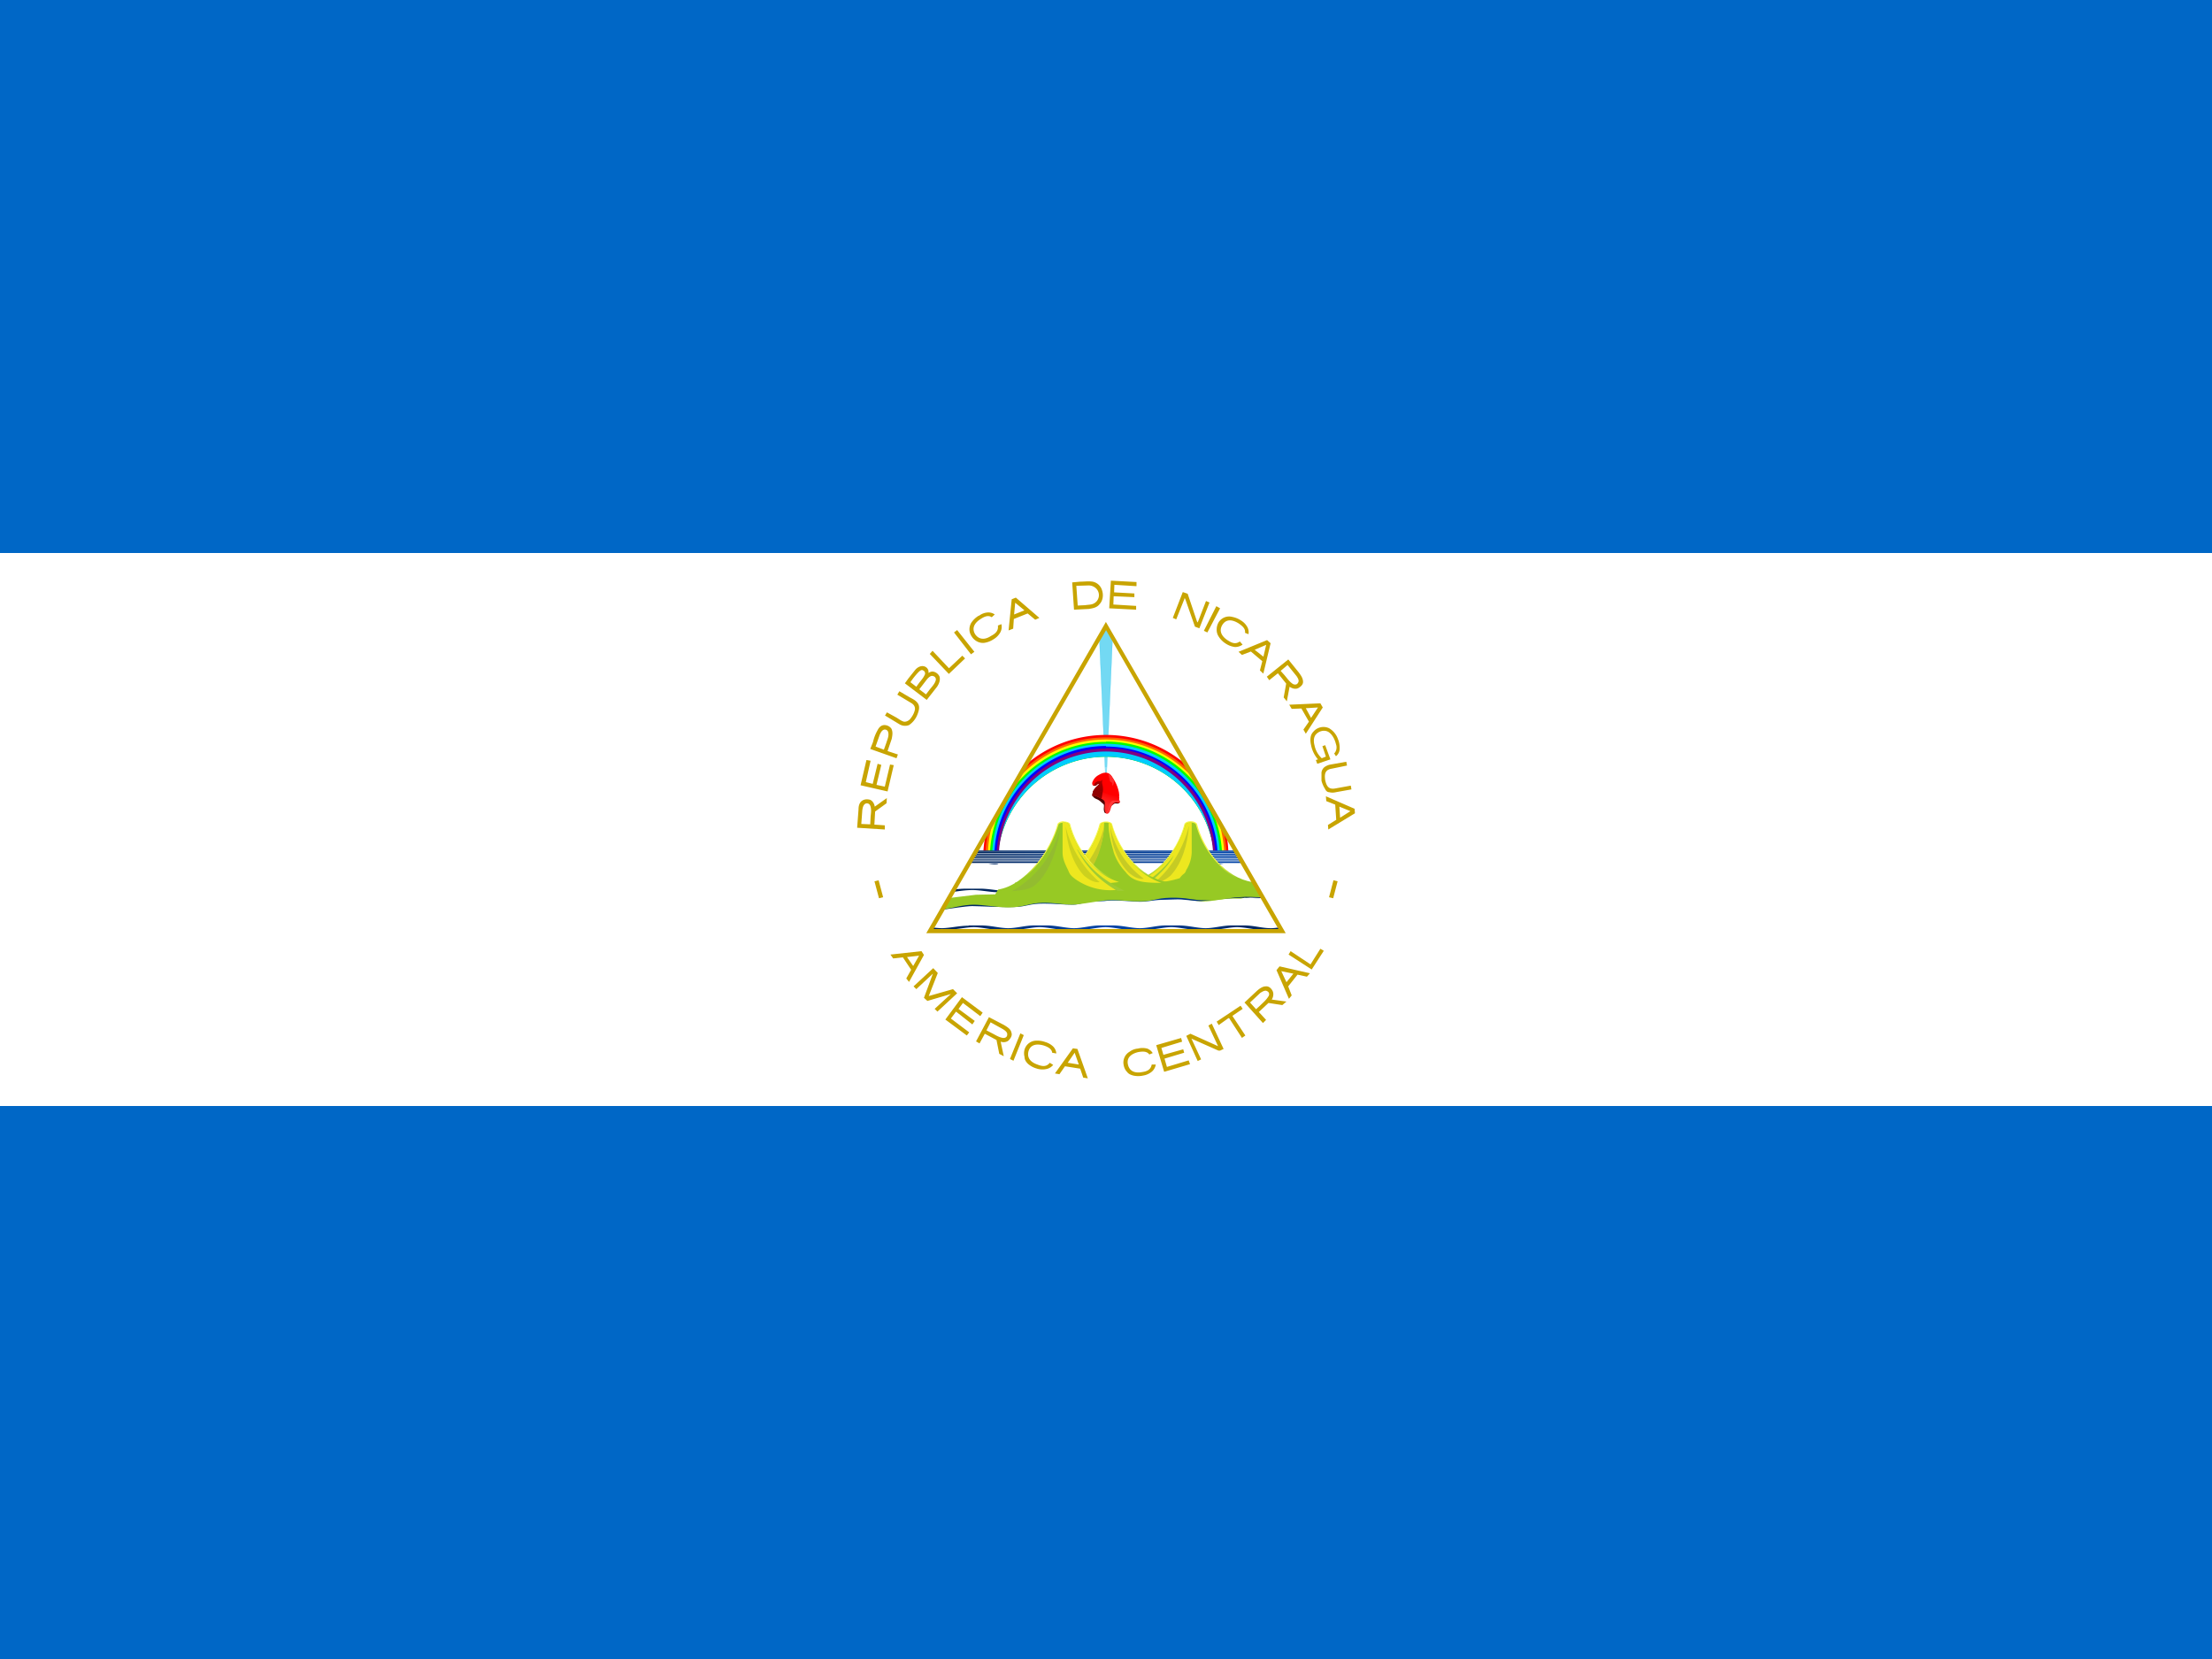 <svg xmlns="http://www.w3.org/2000/svg" width="24" height="18" fill="none"><rect width="100%" height="100%" fill="#333333" stroke="none"/><g clip-path="url(#a)"><path fill="#0067C6" d="M0 0h24v18H0V0Z"/><path fill="#fff" d="M0 6h24v6H0V6Z"/><path fill="#C8A400" d="M9.3 8.981 9.6 9v-.045l-.113-.008.008-.142.124-.09.003-.056-.131.093c-.004-.03-.022-.063-.052-.075-.03-.007-.06-.007-.087.012-.03.022-.037.06-.037.093l-.015.199Zm.045-.041.011-.15c.004-.023.008-.053.03-.068a.038.038 0 0 1 .056.02c.015.037.008.078.004.119l-.004.083-.097-.004Zm-.008-.42.293.067.067-.285a7.282 7.282 0 0 1-.04-.007l-.057.24-.09-.019.052-.217-.04-.012-.053.218-.075-.019.052-.232-.045-.008-.064.274Zm.105-.394.285.101.015-.041-.112-.037.045-.132c.007-.037.015-.075-.004-.112a.094.094 0 0 0-.075-.038c-.037 0-.06.027-.075.057a.473.473 0 0 0-.049.127l-.03.075ZM9.5 8.1l.045-.128c.01-.022.022-.048.048-.056a.038.038 0 0 1 .045.034c.008.037-.011.075-.022.112l-.026.072L9.5 8.1Zm.1-.338.162.098a.12.12 0 0 0 .101.007.244.244 0 0 0 .09-.112c.015-.038.03-.083.008-.12-.023-.038-.064-.053-.101-.075l-.102-.06-.022.037.15.09c.026.015.045.038.041.072a.225.225 0 0 1-.045.093c-.015.023-.045.042-.075.038-.03-.008-.056-.03-.082-.045l-.102-.056-.022.037v-.004Zm.218-.348.237.18.112-.143c.023-.034.038-.075.026-.112a.093.093 0 0 0-.075-.053c-.018 0-.037.011-.045.015.008-.034-.018-.064-.045-.071-.037-.011-.075.011-.097.037l-.075.094-.038.053Zm.06-.012a.785.785 0 0 1 .083-.105c.015-.015.037-.037.056-.022.019.007.026.034.015.049-.015.033-.037.056-.06.086l-.03.041-.064-.049Zm.098.075.086-.112c.015-.015.038-.038.06-.03a.037.037 0 0 1 .03.049c-.011.037-.041.067-.067.1l-.038.05-.075-.057h.004Zm.112-.382.207.217.176-.168-.03-.03-.143.135h-.003l-.177-.188-.03.034Zm.263-.233.184.237.037-.027-.187-.236-.034.026Zm.27-.183a.252.252 0 0 0-.075.067.135.135 0 0 0-.004.158.153.153 0 0 0 .06.056.135.135 0 0 0 .075.015.243.243 0 0 0 .101-.038.203.203 0 0 0 .075-.075.127.127 0 0 0 .012-.09l-.038.015c.008.06-.03.09-.075.113-.067.045-.131.041-.172-.019-.042-.071 0-.127.06-.165.04-.026.082-.045.12-.019l.033-.03a.12.12 0 0 0-.075-.022.177.177 0 0 0-.097.037V6.68Zm.356-.177-.034.338.05-.019.007-.105.15-.06.082.068.045-.02-.255-.22-.045.018Zm.038.038.1.082-.112.045.012-.13v.003Zm.618-.225.02.3.16-.008c.045-.007.09-.015.117-.052.037-.038.045-.101.026-.154a.132.132 0 0 0-.101-.09c-.045-.007-.09 0-.135 0l-.087.008v-.004Zm.045.041.132-.004a.113.113 0 0 1 .067.02.102.102 0 0 1-.03.184c-.022.006-.049.006-.071.01l-.083.004-.015-.214Zm.375-.056-.018.3.292.015v-.041l-.247-.015.003-.09.225.01v-.04l-.22-.012.003-.082.24.015v-.045L12.05 6.3h.003Zm.78.124-.108.28.037.016.09-.225v-.008l.008.012.105.3.048.018.11-.28-.038-.016-.087.225-.003.008-.008-.012-.101-.3-.053-.018Zm.405.176-.138.262-.038-.018.135-.267.041.023Zm.225.131a.251.251 0 0 0-.09-.037.135.135 0 0 0-.15.056.153.153 0 0 0-.022.079.13.13 0 0 0 .022.078.236.236 0 0 0 .075.075.23.23 0 0 0 .102.038.14.14 0 0 0 .082-.026l-.03-.034c-.052.037-.094.011-.135-.015-.067-.045-.094-.105-.052-.169.045-.067.116-.049.176-.011.037.026.075.056.067.101l.038.015a.12.12 0 0 0-.011-.075.193.193 0 0 0-.072-.075Zm.285.214-.31.127.037.034.097-.037.124.105-.026.1.037.035.079-.33-.038-.034Zm-.01.052-.03.128-.095-.075.124-.053Zm.24.158-.233.187.026.038.094-.075.09.112-.027.15.034.042.03-.158c.026.019.064.03.094.015.026-.015.052-.037.052-.067 0-.042-.026-.075-.048-.105l-.113-.14Zm-.008.06.097.12c.015.022.034.052.015.075-.011.022-.041.022-.06.007-.037-.026-.06-.063-.09-.097l-.037-.041.075-.064Zm.356.416-.338.015.027.045.105-.004.082.143-.06.086.026.045.184-.285-.026-.045Zm-.026.045-.075.113-.057-.105.132-.008Zm.22.353a.22.22 0 0 0-.1-.128.143.143 0 0 0-.17.038c-.037.037-.037.093-.025.146a.329.329 0 0 0 .075.154l-.023.007.015.041.143-.048-.057-.154-.03.011.038.113-.045.018a.262.262 0 0 1-.079-.142c-.011-.041-.011-.09.019-.12.037-.038.097-.049.139-.019.04.03.063.079.075.128a.1.1 0 0 1-.015.097c-.008 0 0 .011.003.015l.012.019a.104.104 0 0 0 .04-.083.262.262 0 0 0-.014-.093Zm.087.236-.169.03a.154.154 0 0 0-.07.03.093.093 0 0 0-.03.056v.09a.31.31 0 0 0 .037.086c.01.023.026.038.045.038a.15.15 0 0 0 .075 0l.168-.03-.007-.041-.165.03c-.075.015-.098-.023-.113-.09-.01-.068 0-.113.072-.124l.165-.034-.008-.041Zm.09.51-.311-.135.004.052.097.038.011.165-.09.056.004.049.289-.176-.004-.05Zm-.045.026-.112.071-.008-.12.12.049Zm-5.119.75-.045.011.049.184.045-.011-.049-.184Zm4.935 0 .045.011-.048.184-.045-.011.048-.184Zm-4.47.769-.337.037.03.042.105-.012.09.135-.053.094.03.038.162-.293-.027-.041Zm-.026.049-.064.112-.067-.097.131-.015Zm.154.135-.214.198.03.03.18-.168-.097.262.037.034.255-.075-.176.161.03.03.214-.199-.045-.045-.263.075.098-.25-.05-.053Zm.311.315-.18.243.233.173.026-.034-.199-.15.056-.075.177.139.026-.038-.176-.13.048-.065.188.143.026-.038-.225-.168Zm.293.217-.14.263.038.022.057-.105.127.068.03.15.049.026-.034-.158c.034.012.075.004.094-.022.019-.023.034-.049.022-.079-.007-.037-.048-.06-.078-.079l-.165-.086Zm.018.056.135.075c.023.015.05.034.045.06 0 .027-.026.038-.048.034-.045-.007-.083-.034-.12-.052l-.057-.03.045-.087Zm.323.12-.113.278.038.019.112-.278-.037-.019Zm.27.094a.25.25 0 0 0-.098-.015.134.134 0 0 0-.127.098.154.154 0 0 0 0 .078c0 .03.015.053.037.075.026.023.057.04.09.05a.204.204 0 0 0 .11.007.128.128 0 0 0 .074-.045l-.037-.023c-.038.049-.087.038-.135.019-.075-.026-.117-.075-.094-.15.026-.075.101-.075.165-.056.045.015.086.037.09.078l.045.008a.12.12 0 0 0-.034-.075.203.203 0 0 0-.086-.049Zm.3.068-.195.273.049.008.06-.086.165.026.033.097.05.008-.113-.319-.05-.007Zm.019.048.045.128-.12-.019.075-.109Zm.686-.045a.174.174 0 0 0-.09.034.135.135 0 0 0-.064.146.141.141 0 0 0 .038.075c.015.02.037.03.067.038a.245.245 0 0 0 .105 0 .196.196 0 0 0 .098-.045.128.128 0 0 0 .04-.075h-.044c-.011.06-.056.075-.105.082-.079.015-.139-.01-.154-.086-.015-.079.049-.116.113-.131.048-.008.093-.011.12.026l.037-.015a.12.12 0 0 0-.06-.049.202.202 0 0 0-.101 0Zm.199-.037.086.289.281-.083-.015-.041-.236.071-.026-.09.213-.064-.01-.037-.215.06-.022-.075.225-.068-.011-.04-.27.078Zm.326-.101.124.273.037-.018-.105-.225.293.13h.018l.038-.018-.128-.274-.037.02.105.224-.3-.135-.045.023Zm.33-.154.022.037.105-.075h.008l.139.214.037-.026-.139-.21v-.004l.11-.075-.023-.034-.26.173Zm.3-.21.202.225.034-.034-.079-.086.105-.098.15.023.045-.038-.16-.022c.018-.026.025-.068.007-.098-.015-.026-.038-.048-.072-.045-.037 0-.075.03-.1.053l-.132.124v-.004Zm.06.004.112-.105c.023-.015.053-.034.075-.02.027.012.027.042.012.06-.023.038-.057.065-.09.098l-.042.038-.067-.075v.004Zm.289-.353.135.311.03-.037-.038-.098.101-.127.102.022.033-.037-.33-.075-.033.041Zm.052.011.131.027-.075.093-.056-.12Zm.079-.18.251.162.131-.203-.037-.022-.101.16-.004.008h-.004l-.214-.142-.022.037Z"/><path fill="#fff" d="m12 6.792-.945 1.635-.462.801h2.814l-.441-.762L12 6.792Z"/><path fill="#17C0EB" d="m12 6.792-.072.12.072 1.65.072-1.65-.072-.12Z" opacity=".6"/><path fill="#17C0EB" fill-rule="evenodd" d="m12 6.79.073.122-.072 1.65h-.003l-.072-1.65.074-.123Zm-.07.122L12 8.528l.07-1.616-.07-.117-.07.117Z" clip-rule="evenodd" opacity=".6"/><path fill="#fff" d="M12 8.325h-.003l.003.09.003-.09H12Z"/><path fill="red" d="M12 7.974c-.32 0-.629.114-.87.324l-.438.762a1.342 1.342 0 0 0-.024.249h.15a1.182 1.182 0 0 1 2.361 0h.15c0-.084-.006-.167-.021-.25l-.438-.761a1.33 1.33 0 0 0-.87-.324Z"/><path fill="#F60" d="M12 8.001c-.34 0-.665.13-.91.366l-.36.627a1.308 1.308 0 0 0-.038.312h.129a1.182 1.182 0 0 1 2.358 0h.129c0-.106-.013-.212-.04-.315l-.36-.624A1.305 1.305 0 0 0 12 8.001Z"/><path fill="#FF0" d="M12 8.024a1.281 1.281 0 0 0-.96.43l-.261.45c-.042.13-.062.267-.06.404h.099a1.182 1.182 0 0 1 2.36 0h.106c0-.14-.024-.276-.063-.402l-.264-.453A1.278 1.278 0 0 0 12 8.024Z"/><path fill="#0F0" d="M12 8.049a1.26 1.26 0 0 0-1.047.558l-.084.147a1.256 1.256 0 0 0-.129.555h.081a1.182 1.182 0 0 1 2.358 0h.081c0-.193-.044-.382-.129-.555l-.084-.15A1.26 1.26 0 0 0 12 8.046v.003Z"/><path fill="#0CF" d="M12 8.07a1.236 1.236 0 0 0-1.236 1.238h.057a1.182 1.182 0 0 1 2.358 0h.057A1.237 1.237 0 0 0 12 8.07Z"/><path fill="#00F" d="M12 8.094a1.212 1.212 0 0 0-1.212 1.212h.042a1.17 1.17 0 0 1 2.34 0h.042A1.212 1.212 0 0 0 12 8.1v-.006Z"/><path fill="purple" d="M12 8.121a1.188 1.188 0 0 0-1.188 1.21h.024v-.025a1.164 1.164 0 0 1 2.328.024h.024v-.024A1.188 1.188 0 0 0 12 8.118v.003Z"/><path fill="#510000" d="M12.012 8.643c-.021 0-.036-.015-.054-.018a.067.067 0 0 0-.021.063c.009.003.009.012.027.027.018.015.015.021.012.06 0 .012.003.045.018.048.015.003.03-.009.033-.036a.102.102 0 0 1 .021-.048c.009-.057-.006-.078-.036-.096Z"/><path fill="red" d="M11.916 8.505c-.018 0-.048.03-.06.015a.042.042 0 0 1 0-.042.144.144 0 0 1 .066-.07c.069-.041.117-.03.15.03a.412.412 0 0 1 .069.163c0 .015.009.042-.006.057-.04.042-.138-.045-.195-.03-.018.003-.042.018-.06.006-.012-.01 0-.03.009-.04.018-.014.045-.071.042-.095 0-.012 0 .006-.015.006Z"/><path fill="url(#b)" d="M11.91 8.478c-.036.012-.03.03-.048.045.006.003.024.01.042-.009a.032.032 0 0 1 .021-.009l-.02.021a.156.156 0 0 0-.043.054c-.009.024-.012.051-.009.054 0 0 .012.024.045.036.06.024.072.075.135.075.048 0 .042-.033.081-.027.03.006.051-.02.018-.036a.42.42 0 0 0-.162 0c-.012-.12 0-.078-.003-.132-.003-.05-.02-.054 0-.099-.015.03-.036.024-.06.024l.003.003Z"/><path fill="#FF2A2A" d="m12.03 8.394-.003.018.009.03.006.03c0 .009.012.012.02.018.013.009 0 .03.01.033.006 0 .015-.03.015-.036v-.021a.408.408 0 0 0-.021-.036.128.128 0 0 0-.024-.027.174.174 0 0 0-.01-.006l-.005-.003h.003Z"/><path fill="url(#c)" d="m12.04 8.622-.06-.021c-.04-.012-.079-.036-.106-.024-.009.003-.009.012-.012.027 0 .015-.015.039 0 .03.018-.012.072.024.09.033.01.006.03.018.033.03.006.018 0 .054 0 .072 0 .015.006.054.021.06.018.003.033-.012.04-.04.008-.026.011-.041.023-.056s.024-.024.04-.027c.017 0 .041.015.041-.006 0-.012-.012-.024-.006-.042.003-.015-.012-.012-.027-.018l-.08-.018h.002Z"/><path fill="#910000" d="M11.952 8.667c-.012-.006-.069-.045-.09-.03-.009 0-.012 0-.012-.01l.006-.026a.04.04 0 0 1 .015-.03c.021-.018.07.015.093.024l-.012.072Z"/><path fill="#FF3A3A" d="M12.054 8.743c.027-.048.045-.042.078-.042.012 0 .015-.01.012-.021-.01.018-.051 0-.075.009-.045.02-.036.11-.06.12.024.02.033-.051.045-.066Z"/><path fill="#fff" d="m10.593 9.228-.3.519h3.417l-.3-.516h-2.814l-.003-.003Z"/><path fill="url(#d)" d="M10.491 9.642a1.08 1.08 0 0 0-.141.009l-.015.027c.072-.01.141-.021.216-.021.096 0 .186.024.291.024h.138c.105 0 .192-.024.291-.024.099 0 .189.024.294.024h.138c.105 0 .192-.024.291-.024.099 0 .189.024.294.024h.135c.105 0 .195-.024.294-.024.099 0 .189.024.294.024h.135c.105 0 .195-.024.294-.024.078 0 .15.015.225.02l-.015-.03a1.141 1.141 0 0 0-.132-.005h-.135c-.105 0-.195.02-.294.024-.099 0-.189-.024-.294-.024h-.135c-.105 0-.195.02-.294.024-.099 0-.189-.024-.294-.024h-.132c-.105 0-.195.02-.294.024-.099 0-.189-.024-.294-.024h-.135c-.105 0-.195.02-.294.024-.099 0-.186-.024-.291-.024h-.141Z"/><path fill="url(#e)" d="M10.596 9.225v.006h2.811l-.003-.006h-2.808Zm-.006.009-.003.009h2.823l-.003-.01h-2.82.003Zm-.006.012-.006.009h2.844l-.006-.01h-2.832Zm-.009.015-.009.015h2.868l-.009-.015h-2.85Zm-.012.02-.009.016h2.892l-.009-.015h-2.874Zm-.012.022-.006.012h2.91l-.006-.012h-2.898Zm-.012.02-.006.013h2.937l-.009-.012H10.54Zm-.012.022-.009.018h2.964l-.009-.018h-2.946Z"/><path fill="url(#f)" d="M10.722 9.37c.102.02.111 0 .111 0h-.11Zm2.445 0s.01.02.111 0h-.11Z"/><path fill="url(#g)" d="M12.918 8.91c-.05 0-.066.027-.066.027-.08.318-.354.64-.678.64h-.24V9.9h1.842l-.186-.33c-.29-.042-.528-.339-.603-.633 0 0-.018-.027-.069-.027Z"/><path fill="#97C924" d="M12.918 8.925c-.024 0-.036.003-.045.01l-.01.008a1.009 1.009 0 0 1-.251.441.619.619 0 0 1-.438.207h-.231v.297h1.827l-.171-.3a.65.65 0 0 1-.372-.204 1.007 1.007 0 0 1-.252-.44l-.01-.01a.084.084 0 0 0-.047-.009Z"/><path fill="#EDE71F" d="M12.918 8.925h.012v.324a.39.39 0 0 1-.06.192c-.015.048-.03.03-.07.087a1.082 1.082 0 0 1-.483.039.69.69 0 0 0 .358-.255c.033-.042.063-.086.09-.132l.03-.06a1.025 1.025 0 0 0 .069-.177l.009-.01.018-.005.03-.003h-.003Z"/><path fill="#C6CB24" d="M12.9 8.968c-.015.18-.07.396-.201.534-.048.039-.111.078-.168.069.2-.165.324-.42.366-.603h.003Z"/><path fill="#9ECB34" d="M12.735 9.28c-.03.08-.144.2-.264.3h-.087c.075-.007.25-.15.351-.3Z"/><path fill="url(#h)" d="M12.066 8.94c.084.315.354.636.678.636h.243V9.9h-1.974v-.324h.24c.324 0 .597-.32.678-.639 0 0 .018-.024.07-.024.05 0 .065.024.065.024v.003Z"/><path fill="#97C924" d="M12 8.925c.024 0 .036.006.045.01l.01.008c.044.166.131.318.251.441s.27.207.438.207h.231v.297h-1.95v-.3h.231a.62.62 0 0 0 .438-.204 1.01 1.01 0 0 0 .25-.44l.008-.01A.09.09 0 0 1 12 8.925Z"/><path fill="#EDE71F" d="M11.98 8.925h-.01l-.018.009-.009.009a.887.887 0 0 1-.03.09 1.038 1.038 0 0 1-.066.147 1.017 1.017 0 0 1-.153.204.69.69 0 0 1-.294.183c.084.02.12 0 .195-.012.06-.01.126-.018.18-.036.045-.06.03-.04.045-.087.036-.066.09-.126.102-.201a.813.813 0 0 0 .057-.306Z"/><path fill="#C6CB24" d="M11.98 8.967c-.013.18-.07.396-.202.534-.048.039-.108.078-.168.069a1.16 1.16 0 0 0 .37-.603Z"/><path fill="#9ECB34" d="M11.814 9.28a.93.93 0 0 1-.264.3h-.084c.075-.007.246-.15.348-.3Z"/><path fill="#EDE71F" d="m12.03 8.928.016.006.011.009.03.09c.011.03.023.06.037.09l.03.057a.997.997 0 0 0 .152.204.72.72 0 0 0 .295.195c-.22 0-.313-.018-.39-.12a.57.57 0 0 1-.127-.21c-.014-.06-.06-.195-.056-.321h.002Z"/><path fill="#C6CB24" d="M12.045 8.967c.012.18.066.36.198.498.048.042.108.078.168.069a.933.933 0 0 1-.366-.567Z"/><path fill="url(#i)" d="M11.544 8.91c-.054 0-.069.027-.069.027-.075.294-.354.67-.645.714l-.144.25h1.47v-.34c-.264-.072-.477-.35-.546-.624 0 0-.015-.024-.069-.024l.003-.003Z"/><path fill="#97C924" d="M11.544 8.925c-.024 0-.04.006-.048.009l-.01.009a1.3 1.3 0 0 1-.242.45c-.102.129-.291.258-.42.27l-.13.225h1.44v-.321a.696.696 0 0 1-.284-.18 1.008 1.008 0 0 1-.252-.444l-.01-.009a.087.087 0 0 0-.044-.009Z"/><path fill="#93BC30" d="M11.502 8.968c-.018.27-.168.615-.339.672-.057.02-.153.027-.186.03a1.08 1.08 0 0 0 .528-.702h-.003Z"/><path fill="#EDE71F" d="M11.544 8.925h-.015v.324c0 .069.027.126.06.192l.006.015c.015.033.024.045.069.08a.66.66 0 0 0 .444.12 1.06 1.06 0 0 0-.102-.071l.135-.015a.69.69 0 0 1-.291-.186.916.916 0 0 1-.042-.045l-.018-.024a1.05 1.05 0 0 1-.096-.135 1.1 1.1 0 0 1-.096-.237l-.01-.01a.109.109 0 0 0-.048-.009h.004Z"/><path fill="#CCD11E" d="M11.562 8.968c.015.18.069.396.201.534.048.039.108.078.168.069a1.155 1.155 0 0 1-.369-.603Z"/><path fill="#9ECB34" d="M11.688 9.219c.098.19.25.346.438.447h.075c-.132-.072-.345-.174-.51-.45l-.003.003Z"/><path fill="#fff" d="M13.695 9.741c-.018.006-.132-.006-.192 0l-.04.009h-.098c-.108 0-.201.03-.303.03-.102 0-.195-.03-.3-.03h-.102c-.108 0-.201.03-.303.03-.102 0-.195-.03-.3-.03h-.102c-.108 0-.201.03-.3.03-.105 0-.195-.03-.303-.03h-.102c-.108 0-.198.03-.3.03-.105 0-.195-.03-.303-.03h-.102c-.084 0-.186.018-.267.024l-.19.327h3.823l-.216-.36Z"/><path fill="url(#j)" d="M13.44 9.693h-.018c-.096.003-.168.033-.336.033s-.186-.03-.378-.024c-.18 0-.252.036-.351.036-.096 0-.252-.02-.375-.009-.12.012-.264.04-.36.04-.117 0-.234-.022-.354-.01-.123.012-.18.045-.333.045-.132 0-.27-.02-.384-.02-.102 0-.216.03-.3.041l-.027.045c.069-.009.258-.039.324-.039.072 0 .32.015.459.01.14-.004.156-.037.32-.037.115 0 .199.012.316.012.075 0 .14-.036.252-.036l.084-.003c.093-.015.252 0 .36.006.099.006.165-.018.27-.02l.132-.004c.105-.006.192.018.29.018.097-.006.193-.03.295-.03l.135-.006c.069 0 .177 0 .249.015l-.024-.042c-.072-.003-.16-.02-.246-.02Z"/><path fill="url(#k)" d="M10.509 10.044c-.102 0-.192.024-.288.027a.929.929 0 0 1-.108-.009l-.015.024h.18c.105 0 .192-.024.288-.027.099.003.186.03.29.03h.136c.102 0 .192-.027.288-.03.099.003.189.03.29.03h.136c.105 0 .192-.027.29-.03.097.003.184.03.289.03h.135c.102 0 .192-.027.29-.03.097.003.187.03.289.03h.135c.105 0 .192-.027.288-.03.099.003.186.03.29.03h.136l.054-.003-.015-.024c-.03.003-.063.009-.096.009-.1 0-.186-.03-.291-.03h-.135c-.102 0-.192.03-.288.03-.1-.003-.186-.03-.291-.03h-.135c-.102 0-.192.03-.288.03-.1-.003-.186-.03-.291-.03h-.135c-.105 0-.192.03-.288.03-.1-.003-.186-.03-.291-.03h-.135c-.102 0-.192.03-.288.03-.1-.003-.186-.03-.291-.03h-.135v.003Z"/><path fill="#97C924" d="m10.317 9.74-.075.127c.087-.015.213-.051.32-.051.109 0 .24.027.373.03.15 0 .21-.036.33-.048.123-.012.24.015.36.018.093 0 .237-.033.36-.045.12-.015.23.009.375.009.147.003.17-.036.348-.04.192-.002.21.028.378.028.126.006.237-.027.35-.033.115-.01.166 0 .25 0l-.057-.096-3.04.069-.272.033Z"/><path fill="#fff" d="m13.5 9.738.12.01.087.008-.012-.015c-.018.006-.132-.006-.192 0l-.003-.003Z"/><path fill="#C8A400" d="m12 6.746-.964 1.669-.986 1.71h3.9l-.964-1.673L12 6.75v-.004Zm0 .09.945 1.639.926 1.605H10.13l.945-1.643.926-1.6Z"/></g><defs><linearGradient id="b" x1="11.961" x2="12.018" y1="8.673" y2="8.502" gradientUnits="userSpaceOnUse"><stop stop-color="#510000"/><stop offset=".3" stop-color="#8A0000"/><stop offset="1" stop-color="#A00"/></linearGradient><linearGradient id="c" x1="12.042" x2="12.087" y1="8.742" y2="8.622" gradientUnits="userSpaceOnUse"><stop stop-color="#FF2A2A"/><stop offset="1" stop-color="red"/></linearGradient><linearGradient id="d" x1="10.335" x2="16.032" y1="9.525" y2="9.525" gradientUnits="userSpaceOnUse"><stop stop-color="#025"/><stop offset=".5" stop-color="#04A"/><stop offset="1" stop-color="#025"/></linearGradient><linearGradient id="e" x1="10.335" x2="16.032" y1="9.525" y2="9.525" gradientUnits="userSpaceOnUse"><stop stop-color="#025"/><stop offset=".5" stop-color="#04A"/><stop offset="1" stop-color="#025"/></linearGradient><linearGradient id="f" x1="10.335" x2="16.032" y1="9.525" y2="9.525" gradientUnits="userSpaceOnUse"><stop stop-color="#025"/><stop offset=".5" stop-color="#04A"/><stop offset="1" stop-color="#025"/></linearGradient><linearGradient id="g" x1="11.544" x2="11.544" y1="9.351" y2="9.528" gradientUnits="userSpaceOnUse"><stop stop-color="#F5F549"/><stop offset="1" stop-color="#97C924"/></linearGradient><linearGradient id="h" x1="11.544" x2="11.544" y1="9.351" y2="9.528" gradientUnits="userSpaceOnUse"><stop stop-color="#F5F549"/><stop offset="1" stop-color="#97C924"/></linearGradient><linearGradient id="i" x1="11.544" x2="11.544" y1="9.351" y2="9.528" gradientUnits="userSpaceOnUse"><stop stop-color="#F5F549"/><stop offset="1" stop-color="#97C924"/></linearGradient><linearGradient id="j" x1="10.224" x2="13.714" y1="9.694" y2="9.694" gradientUnits="userSpaceOnUse"><stop stop-color="#025"/><stop offset=".5" stop-color="#04A"/><stop offset="1" stop-color="#025"/></linearGradient><linearGradient id="k" x1="10.111" x2="13.888" y1="10.042" y2="10.042" gradientUnits="userSpaceOnUse"><stop stop-color="#025"/><stop offset=".5" stop-color="#04A"/><stop offset="1" stop-color="#025"/></linearGradient><clipPath id="a"><path fill="#fff" d="M0 0h24v18H0z"/></clipPath></defs></svg>